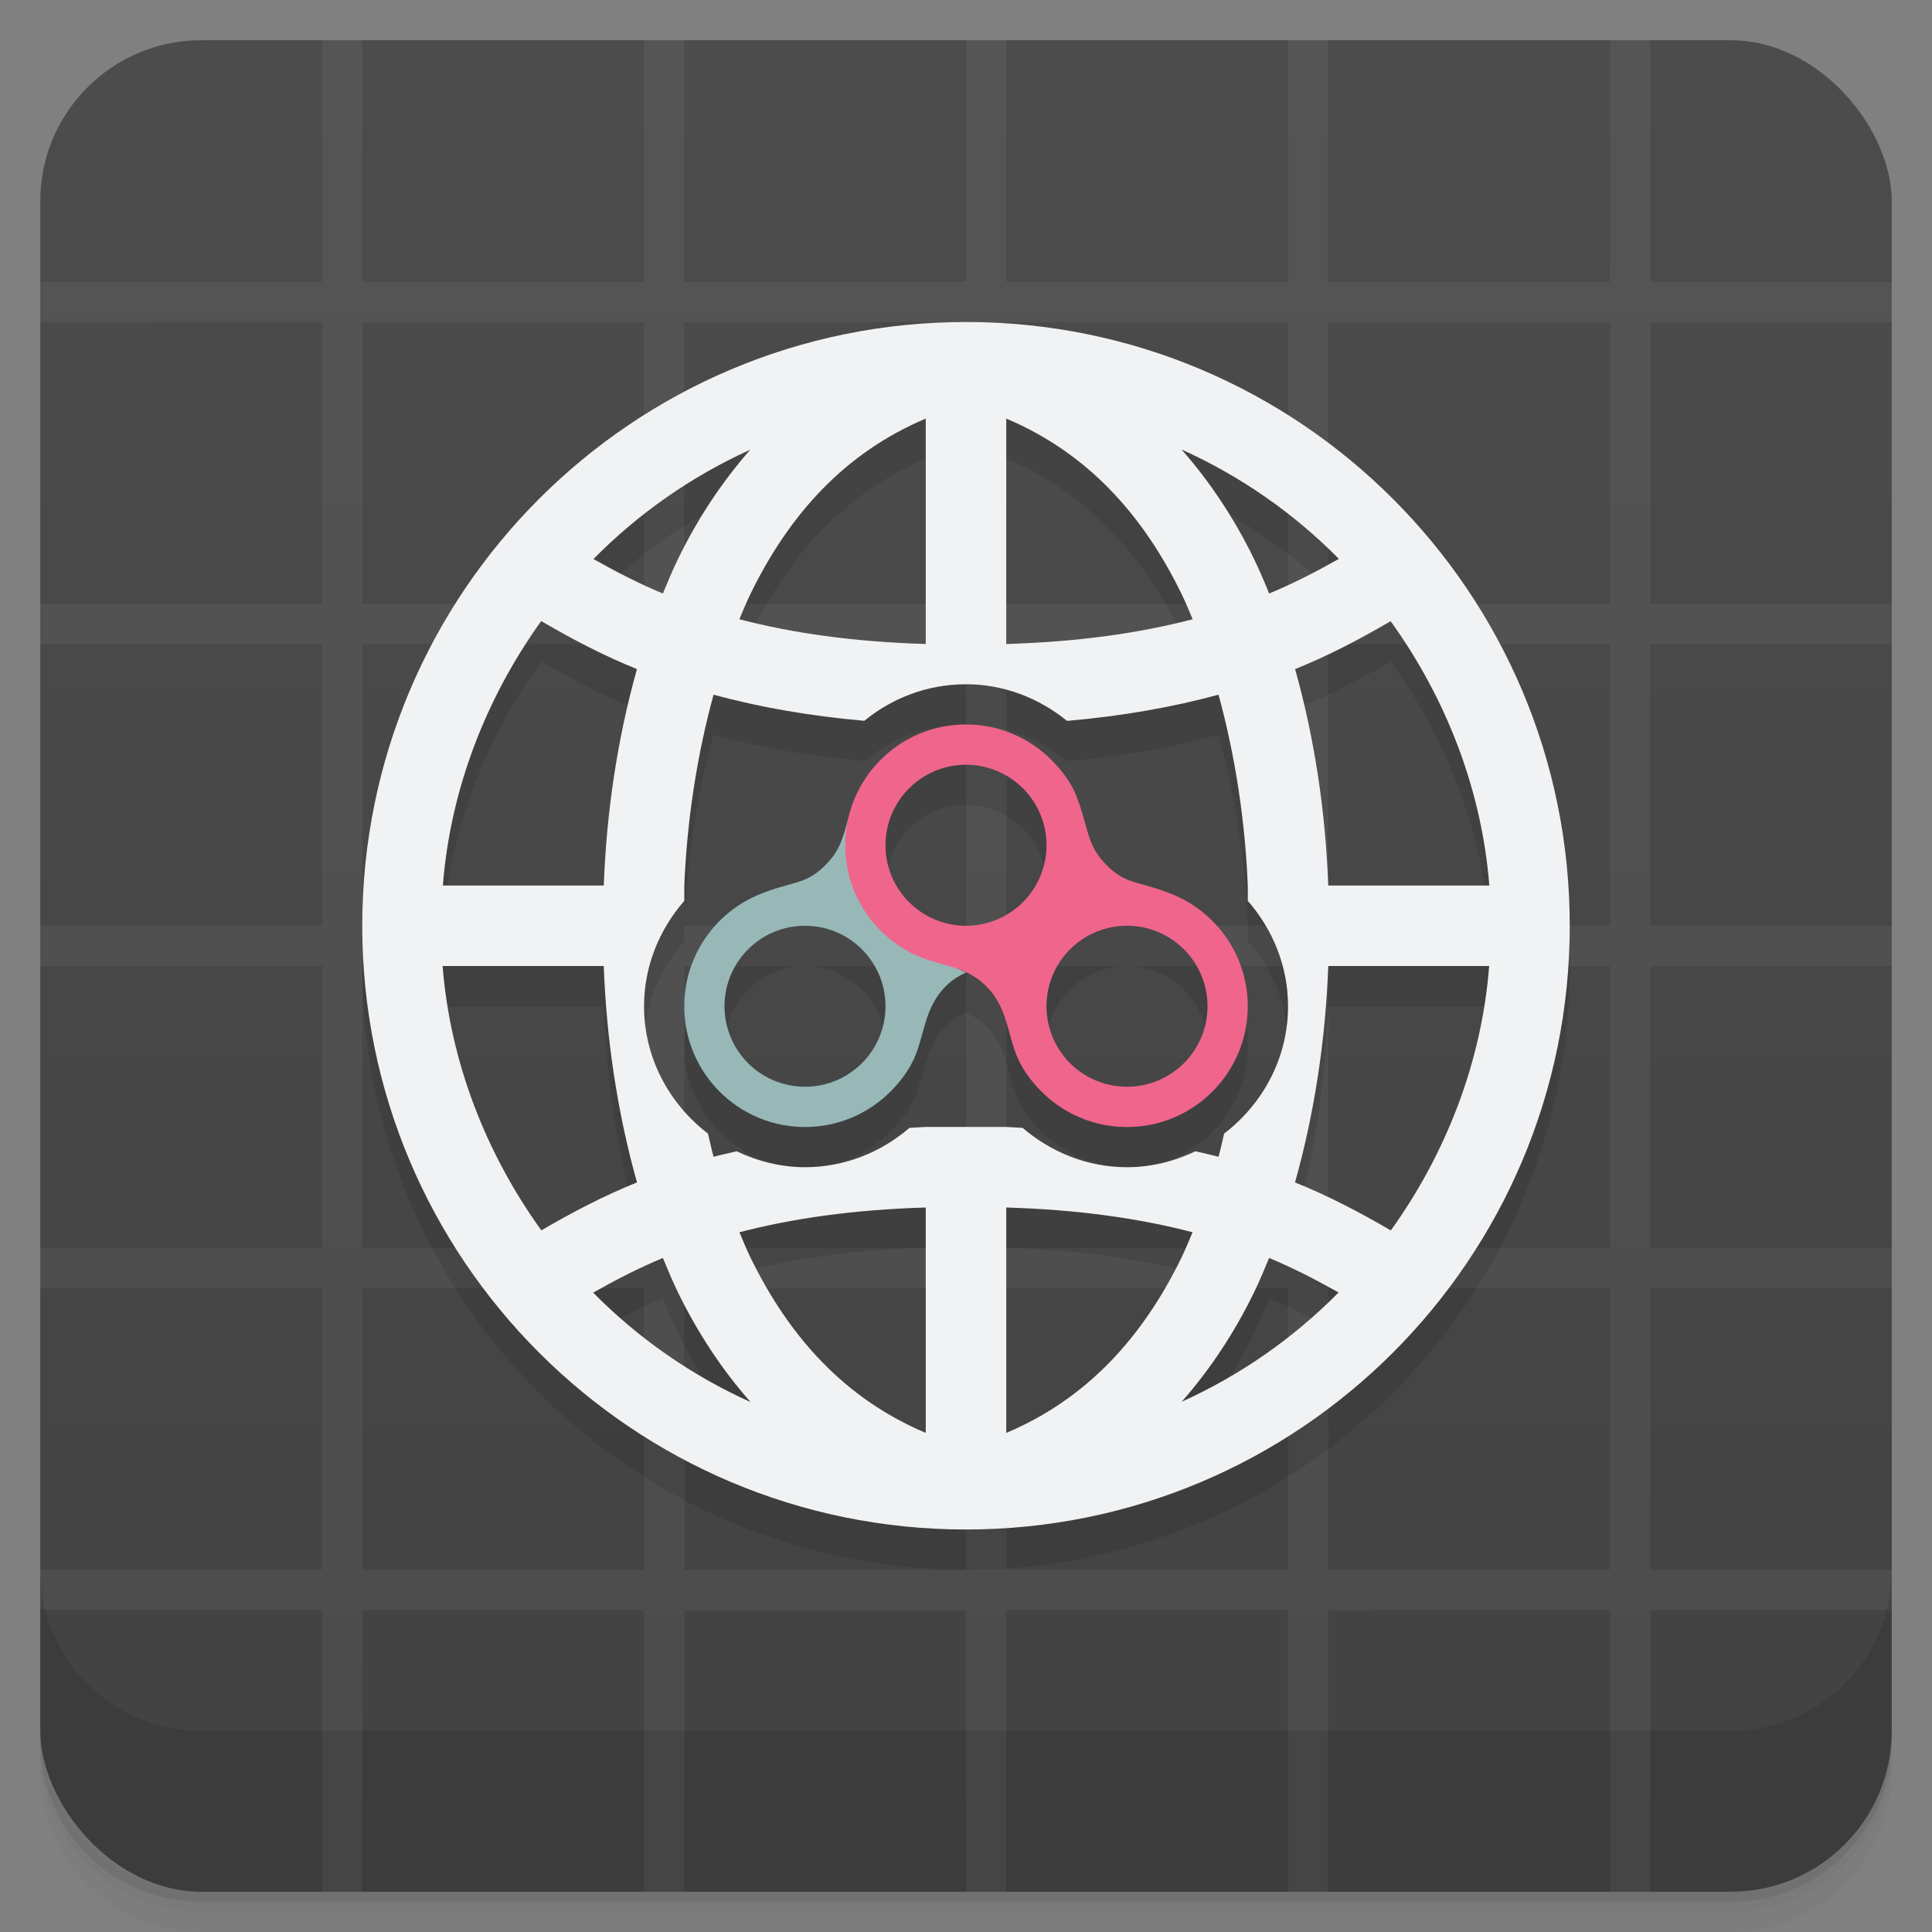 <svg version="1.1" viewBox="0 0 48 48" xmlns="http://www.w3.org/2000/svg">
 <rect x="0" y="0" width="48" height="48" fill="#808080" stroke="none"/>
 <defs>
  <linearGradient id="bg" x2="0" y1="1" y2="47" gradientUnits="userSpaceOnUse">
   <stop style="stop-color:#4c4c4c" offset="0"/>
   <stop style="stop-color:#424242" offset="1"/>
  </linearGradient>
 </defs>
 <path d="m1 43v0.25c0 2.216 1.784 4 4 4h38c2.216 0 4-1.784 4-4v-0.25c0 2.216-1.784 4-4 4h-38c-2.216 0-4-1.784-4-4zm0 0.5v0.5c0 2.216 1.784 4 4 4h38c2.216 0 4-1.784 4-4v-0.5c0 2.216-1.784 4-4 4h-38c-2.216 0-4-1.784-4-4z" style="opacity:.02"/>
 <path d="m1 43.25v0.25c0 2.216 1.784 4 4 4h38c2.216 0 4-1.784 4-4v-0.25c0 2.216-1.784 4-4 4h-38c-2.216 0-4-1.784-4-4z" style="opacity:.05"/>
 <path d="m1 43v0.25c0 2.216 1.784 4 4 4h38c2.216 0 4-1.784 4-4v-0.25c0 2.216-1.784 4-4 4h-38c-2.216 0-4-1.784-4-4z" style="opacity:.1"/>
 <rect x="1" y="1" width="46" height="46" rx="4" style="fill:url(#bg)"/>
 <path d="m8.002 1v5.5l-0.002 2e-3v0.5h-7v1.002l7-2e-3v7h-7v1h6.998v7h-6.998v1h6.998v7h-6.998v1h6.998v7l-6.998-2e-3v1.002h7v6.998h1l-0.002-5.564 0.004 0.004v-1.438h6.996v6.998h1.004v-6.996h6.996v6.996h1v-6.998h7v6.998h1v-6.996l7-0.004v0.5l2e-3 -2e-3v6.502h1v-7h6v-1h-6l-2e-3 -6.996h6.002v-1.004h-6.002v-6.996h6.002v-1.004h-6.002v-6.996h6.002v-1.004h-6l2e-3 -6.996h5.998v-1h-5.998v-6.004h-1v5.51l-0.006-0.006v0.5l-6.996-0.004v-6h-1.004v6.002h-6.996v-6.002h-1v6h-7v-6h-1v6.002h-7v-1.44l0.002-4.562h-1zm1 7.004h6.998v6.996h-6.998zm8 0h6.998v6.996h-6.998zm8 0h6.998v6.996h-6.998zm8 0h6.998v6.996h-6.998zm-24 8h6.998v6.996h-6.998zm8 0h6.998v6.996h-6.998zm8 0h6.998v6.996h-6.998zm8 0h6.998v6.996h-6.998zm-24 8h6.998v6.996h-6.998zm8 0h6.998v6.996h-6.998zm8 0h6.998v6.996h-6.998zm8 0h6.998v6.996h-6.998zm-24 8h6.998v6.996h-6.998zm8 0h6.998v6.996h-6.998zm8 0h6.998v6.996h-6.998zm8 0h6.998v6.996h-6.998z" style="fill:#a0a0a0;opacity:.1"/>
 <path d="m1 39v4c0 2.216 1.784 4 4 4h38c2.216 0 4-1.784 4-4v-4c0 2.216-1.784 4-4 4h-38c-2.216 0-4-1.784-4-4z" style="opacity:.1"/>
 <path d="m24 9c-8.284 0-15 6.716-15 15s6.716 15 15 15 15-6.716 15-15-6.716-15-15-15zm-1 2.4v5.6c-1.8-0.054-3.306-0.27-4.631-0.615 0.09-0.214 0.179-0.429 0.279-0.635 0.966-1.98 2.35-3.506 4.352-4.35zm2 0c2.001 0.844 3.386 2.37 4.352 4.35 0.1 0.205 0.189 0.421 0.279 0.635-1.325 0.345-2.83 0.561-4.631 0.615zm4.356 0.768c1.459 0.657 2.784 1.578 3.908 2.717-0.566 0.32-1.138 0.614-1.732 0.861-0.121-0.295-0.244-0.589-0.383-0.873-0.478-0.98-1.078-1.892-1.793-2.705zm-10.717 0.006c-0.713 0.811-1.31 1.721-1.787 2.699-0.139 0.284-0.262 0.579-0.383 0.873-0.591-0.246-1.161-0.539-1.725-0.857 1.121-1.136 2.441-2.057 3.894-2.715zm-5.193 4.256c0.768 0.449 1.55 0.86 2.379 1.193-0.489 1.736-0.758 3.568-0.824 5.377h-3.998c0.184-2.368 1.059-4.64 2.443-6.57zm21.105 0.004c1.387 1.928 2.264 4.199 2.451 6.566h-4.002c-0.066-1.808-0.335-3.64-0.824-5.377 0.828-0.332 1.608-0.742 2.375-1.19zm-10.551 1.566c0.951 0 1.821 0.351 2.51 0.91 1.381-0.12 2.624-0.342 3.764-0.65 0.412 1.504 0.661 3.124 0.727 4.74v0.381c0.614 0.703 1 1.617 1 2.619 0 1.289-0.631 2.431-1.588 3.164-0.046 0.192-0.087 0.388-0.139 0.576-0.186-0.05-0.383-0.091-0.574-0.137-0.518 0.247-1.091 0.396-1.699 0.396-0.989 0-1.893-0.376-2.594-0.977-0.137-0.006-0.266-0.019-0.406-0.023h-2c-0.14 0.004-0.269 0.017-0.406 0.023-0.7 0.601-1.604 0.977-2.594 0.977-0.609 0-1.181-0.15-1.699-0.396-0.191 0.046-0.389 0.087-0.574 0.137-0.052-0.189-0.092-0.384-0.139-0.576-0.957-0.733-1.588-1.875-1.588-3.164 0-1.002 0.386-1.916 1-2.619v-0.381c0.066-1.616 0.315-3.236 0.727-4.74 1.134 0.307 2.373 0.528 3.746 0.648 0.691-0.566 1.57-0.908 2.527-0.908zm0 1c-1.419 0-2.604 0.985-2.916 2.309-1e-3 0.004-0.003 0.009-0.004 0.014-0.138 0.482-0.197 0.794-0.58 1.178-0.5 0.5-0.812 0.379-1.668 0.736-0.36 0.15-0.682 0.371-0.953 0.643-0.543 0.543-0.879 1.293-0.879 2.121 0 1.657 1.343 3 3 3 0.828 0 1.578-0.336 2.121-0.879 0.271-0.271 0.506-0.588 0.643-0.953 0.218-0.581 0.237-1.168 0.736-1.668 0.16-0.16 0.328-0.258 0.5-0.338 0.172 0.08 0.34 0.178 0.5 0.338 0.5 0.5 0.518 1.087 0.736 1.668 0.137 0.365 0.371 0.682 0.643 0.953 0.543 0.543 1.293 0.879 2.121 0.879 1.657 0 3-1.343 3-3 0-0.828-0.336-1.578-0.879-2.121-0.271-0.271-0.594-0.492-0.953-0.643-0.856-0.358-1.168-0.236-1.668-0.736-0.5-0.5-0.441-0.867-0.736-1.666-0.135-0.365-0.371-0.684-0.643-0.955-0.543-0.543-1.293-0.879-2.121-0.879zm0 1a2 2 0 0 1 2 2 2 2 0 0 1-2 2 2 2 0 0 1-2-2 2 2 0 0 1 2-2zm-4 4a2 2 0 0 1 2 2 2 2 0 0 1-2 2 2 2 0 0 1-2-2 2 2 0 0 1 2-2zm8 0a2 2 0 0 1 2 2 2 2 0 0 1-2 2 2 2 0 0 1-2-2 2 2 0 0 1 2-2zm-17.004 1h4.004c0.067 1.809 0.337 3.64 0.826 5.377-0.829 0.333-1.609 0.743-2.377 1.191-1.387-1.929-2.266-4.2-2.453-6.568zm22.004 0h3.998c-0.184 2.368-1.059 4.64-2.443 6.57-0.769-0.449-1.551-0.86-2.381-1.193 0.489-1.737 0.76-3.568 0.826-5.377zm-10 6v5.6c-2.001-0.844-3.386-2.372-4.352-4.352-0.1-0.204-0.187-0.42-0.277-0.633 1.325-0.345 2.829-0.561 4.629-0.615zm2 0c1.8 0.054 3.304 0.27 4.629 0.615-0.09 0.213-0.178 0.428-0.277 0.633-0.966 1.98-2.35 3.508-4.352 4.352zm-8.531 1.254c0.121 0.294 0.244 0.587 0.383 0.871 0.479 0.982 1.078 1.895 1.795 2.709-1.46-0.658-2.785-1.579-3.91-2.719 0.566-0.32 1.138-0.614 1.732-0.861zm15.062 0c0.591 0.246 1.161 0.539 1.725 0.857-1.121 1.137-2.442 2.057-3.897 2.715 0.714-0.812 1.312-1.723 1.789-2.701 0.139-0.284 0.262-0.577 0.383-0.871z" style="opacity:.1;paint-order:normal"/>
 <path d="m24 8c-8.284 0-15 6.716-15 15s6.716 15 15 15 15-6.716 15-15-6.716-15-15-15zm-1 2.4v5.6c-1.8-0.054-3.306-0.27-4.631-0.615 0.09-0.214 0.179-0.429 0.279-0.635 0.966-1.98 2.35-3.506 4.352-4.35zm2 0c2.001 0.844 3.386 2.37 4.352 4.35 0.1 0.205 0.189 0.421 0.279 0.635-1.325 0.345-2.83 0.561-4.631 0.615zm4.356 0.768c1.459 0.657 2.784 1.578 3.908 2.717-0.566 0.32-1.138 0.614-1.732 0.861-0.121-0.295-0.244-0.589-0.383-0.873-0.478-0.98-1.078-1.892-1.793-2.705zm-10.717 0.006c-0.713 0.811-1.31 1.721-1.787 2.699-0.139 0.284-0.262 0.579-0.383 0.873-0.591-0.246-1.161-0.539-1.725-0.857 1.121-1.136 2.441-2.057 3.894-2.715zm-5.193 4.256c0.768 0.449 1.55 0.86 2.379 1.193-0.489 1.736-0.758 3.568-0.824 5.377h-3.998c0.184-2.368 1.059-4.64 2.443-6.57zm21.105 0.004c1.387 1.928 2.264 4.199 2.451 6.566h-4.002c-0.066-1.808-0.335-3.64-0.824-5.377 0.828-0.332 1.608-0.742 2.375-1.19zm-10.551 1.566c0.951 0 1.821 0.351 2.51 0.91 1.381-0.12 2.624-0.342 3.764-0.65 0.412 1.504 0.661 3.124 0.727 4.74v0.381c0.614 0.703 1 1.617 1 2.619 0 1.289-0.631 2.431-1.588 3.164-0.046 0.192-0.087 0.388-0.139 0.576-0.186-0.05-0.383-0.091-0.574-0.137-0.518 0.247-1.091 0.396-1.699 0.396-0.989 0-1.893-0.376-2.594-0.977-0.137-0.006-0.266-0.019-0.406-0.023h-2c-0.14 0.004-0.269 0.017-0.406 0.023-0.7 0.601-1.604 0.977-2.594 0.977-0.609 0-1.181-0.15-1.699-0.396-0.191 0.046-0.389 0.087-0.574 0.137-0.052-0.189-0.092-0.384-0.139-0.576-0.957-0.733-1.588-1.875-1.588-3.164 0-1.002 0.386-1.916 1-2.619v-0.381c0.066-1.616 0.315-3.236 0.727-4.74 1.134 0.307 2.373 0.528 3.746 0.648 0.691-0.566 1.57-0.908 2.527-0.908zm-13.004 7h4.004c0.067 1.809 0.337 3.64 0.826 5.377-0.829 0.333-1.609 0.743-2.377 1.191-1.387-1.929-2.266-4.2-2.453-6.568zm22.004 0h3.998c-0.184 2.368-1.059 4.64-2.443 6.57-0.769-0.449-1.551-0.86-2.381-1.193 0.489-1.737 0.76-3.568 0.826-5.377zm-10 6v5.6c-2.001-0.844-3.386-2.372-4.352-4.352-0.1-0.204-0.187-0.42-0.277-0.633 1.325-0.345 2.829-0.561 4.629-0.615zm2 0c1.8 0.054 3.304 0.27 4.629 0.615-0.09 0.213-0.178 0.428-0.277 0.633-0.966 1.98-2.35 3.508-4.352 4.352zm-8.531 1.254c0.121 0.294 0.244 0.587 0.383 0.871 0.479 0.982 1.078 1.895 1.795 2.709-1.46-0.658-2.785-1.579-3.91-2.719 0.566-0.32 1.138-0.614 1.732-0.861zm15.062 0c0.591 0.246 1.161 0.539 1.725 0.857-1.121 1.137-2.442 2.057-3.897 2.715 0.714-0.812 1.312-1.723 1.789-2.701 0.139-0.284 0.262-0.577 0.383-0.871z" style="fill:#f0f2f4;paint-order:normal"/>
 <path d="m21.083 20.31c-0.141 0.49-0.196 0.804-0.583 1.19-0.5 0.5-0.812 0.379-1.668 0.736-0.36 0.15-0.682 0.371-0.953 0.643-0.543 0.543-0.879 1.293-0.879 2.121 0 1.657 1.343 3 3 3 0.828 0 1.578-0.335 2.121-0.878 0.271-0.271 0.506-0.589 0.643-0.954 0.218-0.581 0.237-1.168 0.736-1.668 0.16-0.16 0.328-0.258 0.5-0.338-1.517-0.679-2.46-1.996-2.917-3.853zm-1.083 2.69c1.105 0 2 0.895 2 2 0 1.105-0.895 2-2 2-1.105 0-2-0.895-2-2 0-1.105 0.895-2 2-2z" style="fill:#98b8b8;paint-order:normal"/>
 <path d="m24 18c-1.657 0-3 1.343-3 3 0 0.828 0.336 1.579 0.879 2.122 0.271 0.271 0.594 0.492 0.953 0.643 0.608 0.254 1.168 0.235 1.668 0.735 0.5 0.5 0.518 1.087 0.736 1.668 0.137 0.365 0.371 0.683 0.643 0.954 0.543 0.543 1.293 0.878 2.121 0.878 1.657 0 3-1.343 3-3 0-0.828-0.336-1.578-0.879-2.121-0.271-0.271-0.594-0.492-0.953-0.643-0.856-0.358-1.168-0.236-1.668-0.736-0.5-0.5-0.44-0.868-0.735-1.667-0.135-0.365-0.372-0.683-0.644-0.954-0.543-0.543-1.293-0.879-2.121-0.879zm0 1a2 2 0 0 1 2 2 2 2 0 0 1-2 2 2 2 0 0 1-2-2 2 2 0 0 1 2-2zm4 4a2 2 0 0 1 2 2 2 2 0 0 1-2 2 2 2 0 0 1-2-2 2 2 0 0 1 2-2z" style="fill:#f0658c;paint-order:normal"/>
</svg>

